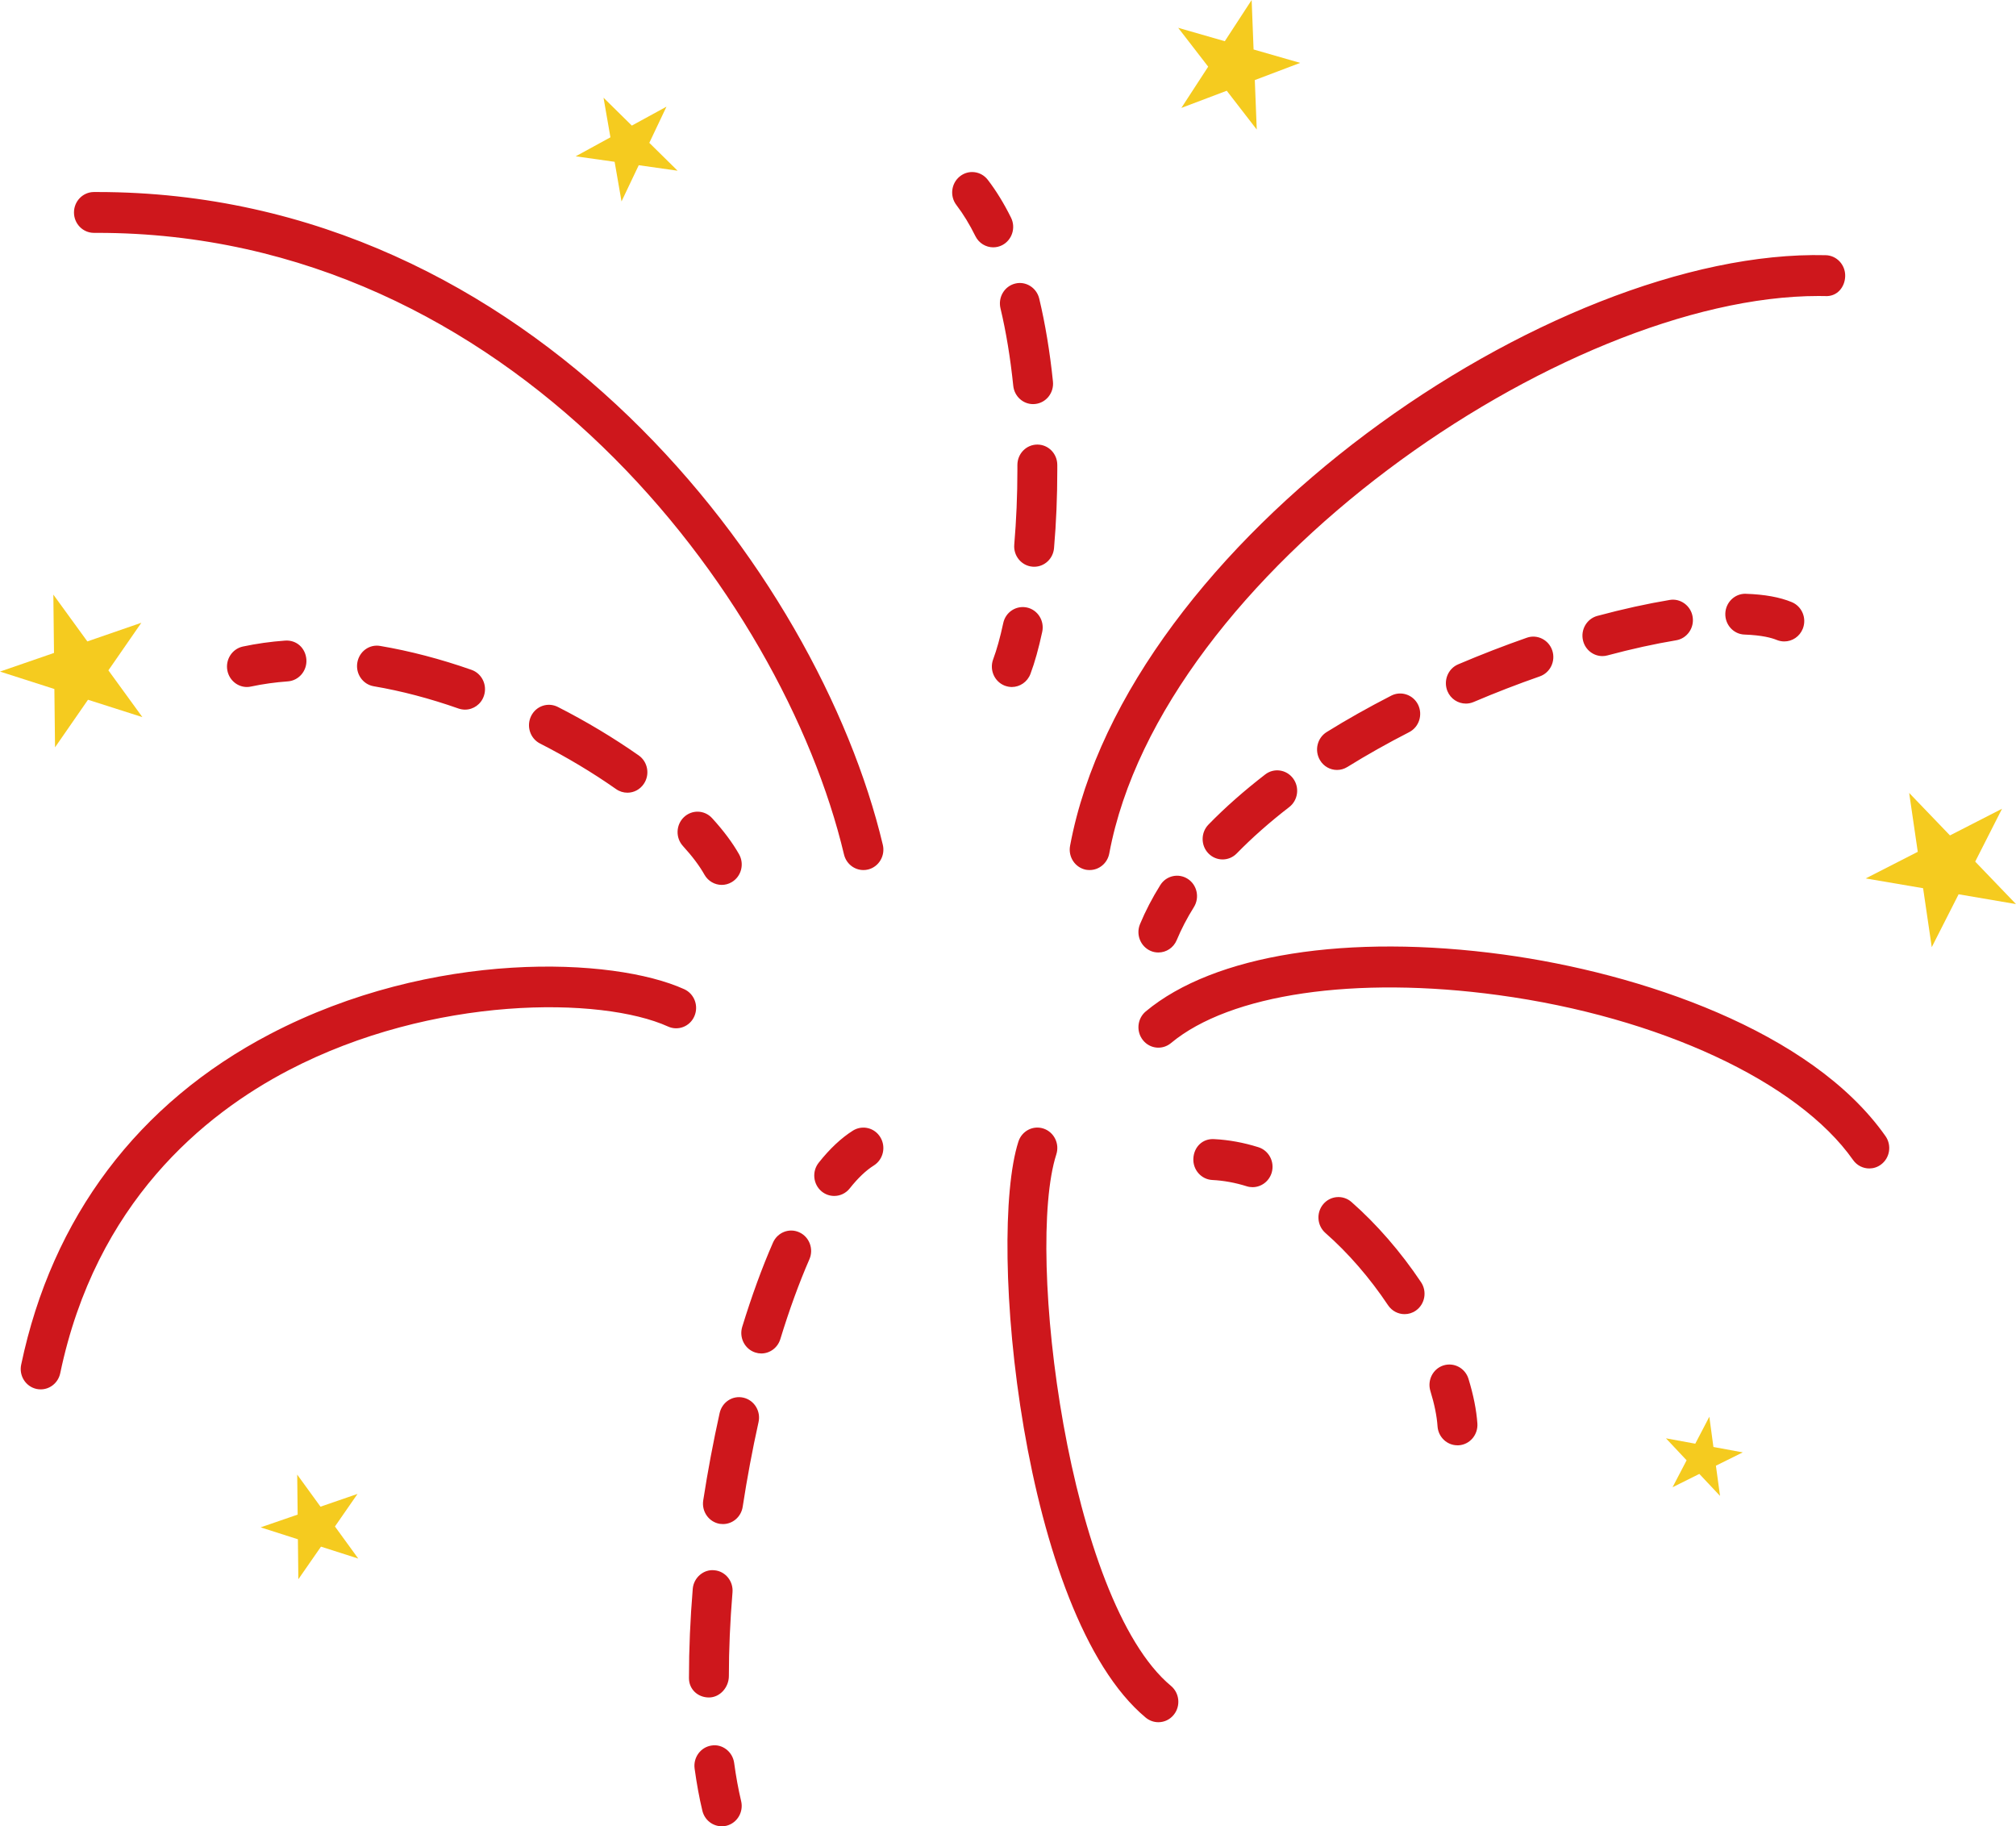 <svg version="1.1" id="图层_1" x="0px" y="0px" width="194.428px" height="176.1px" viewBox="0 0 194.428 176.1" enable-background="new 0 0 194.428 176.1" xml:space="preserve" xmlns="http://www.w3.org/2000/svg" xmlns:xlink="http://www.w3.org/1999/xlink" xmlns:xml="http://www.w3.org/XML/1998/namespace">
  <path fill="#CE171C" d="M85.142,81.465c0.248,1.054-0.383,2.12-1.418,2.377c-0.155,0.039-0.304,0.054-0.454,0.054
	c-0.868,0-1.657-0.601-1.872-1.5C75.476,57.457,49.234,22.454,9.387,22.454c-0.104,0-0.21,0-0.319,0c0,0-0.004,0-0.008,0
	c-1.06,0-1.921-0.872-1.925-1.958c-0.004-1.089,0.854-1.974,1.918-1.98c0.108,0,0.226,0,0.334,0
	C51.325,18.516,78.92,55.276,85.142,81.465z M104.729,83.866c0.121,0.022,0.245,0.029,0.365,0.029c0.901,0,1.711-0.654,1.887-1.599
	c5.041-26.979,43.781-53.754,68.395-53.754c0.207,0,0.414,0,0.62,0.007c1.162,0.084,1.94-0.847,1.959-1.936
	s-0.827-1.988-1.893-2.006c-26.456-0.653-67.377,27.571-72.861,56.948C103,82.628,103.684,83.658,104.729,83.866z M96.656,23.639
	c0.948-0.492,1.331-1.677,0.852-2.646c-0.67-1.354-1.423-2.584-2.238-3.647c-0.657-0.861-1.867-1.007-2.699-0.338
	c-0.839,0.669-0.988,1.909-0.331,2.764c0.659,0.864,1.275,1.872,1.831,3c0.34,0.685,1.017,1.077,1.719,1.077
	C96.082,23.848,96.38,23.782,96.656,23.639z M100.045,42.868c-1.065,0-1.925,0.876-1.925,1.97v0.492c0,2.431-0.104,4.847-0.302,7.18
	c-0.095,1.084,0.691,2.038,1.747,2.131c0.059,0.008,0.117,0.008,0.175,0.008c0.985,0,1.826-0.769,1.913-1.795
	c0.212-2.445,0.315-4.978,0.315-7.523v-0.492C101.969,43.744,101.108,42.868,100.045,42.868z M96.488,29.726
	c0.542,2.271,0.956,4.786,1.234,7.479c0.105,1.009,0.939,1.762,1.909,1.762c0.068,0,0.136-0.002,0.207-0.012
	c1.057-0.112,1.823-1.081,1.711-2.167c-0.294-2.861-0.742-5.557-1.323-7.994c-0.253-1.058-1.301-1.708-2.323-1.45
	C96.868,27.602,96.237,28.668,96.488,29.726z M99.38,64.979c0.413-1.097,0.794-2.466,1.135-4.055
	c0.23-1.063-0.429-2.112-1.466-2.343c-1.048-0.225-2.067,0.437-2.293,1.5c-0.3,1.396-0.628,2.568-0.97,3.485
	c-0.381,1.016,0.112,2.154,1.104,2.546c0.229,0.086,0.463,0.133,0.692,0.133C98.356,66.245,99.086,65.761,99.38,64.979z
	 M66.969,97.985c0.433-0.997-0.007-2.157-0.981-2.601c-6.826-3.094-24.244-3.867-39.926,4.317
	c-12.742,6.651-21.046,17.682-24.021,31.894c-0.223,1.063,0.439,2.108,1.481,2.335c0.136,0.031,0.271,0.042,0.406,0.042
	c0.886,0,1.683-0.63,1.88-1.553c3.438-16.444,13.861-24.958,22.005-29.209c13.93-7.272,30.215-7.125,36.617-4.225
	C65.39,99.424,66.541,98.986,66.969,97.985z M82.263,109.017c-1.125,0.709-2.235,1.748-3.302,3.094
	c-0.673,0.845-0.545,2.087,0.277,2.771c0.358,0.295,0.786,0.438,1.216,0.438c0.559,0,1.112-0.245,1.492-0.723
	c0.794-1.001,1.579-1.748,2.33-2.216c0.906-0.571,1.188-1.785,0.633-2.709C84.356,108.741,83.168,108.456,82.263,109.017z
	 M71.705,134.773c-1.055-0.247-2.064,0.428-2.302,1.485c-0.608,2.747-1.144,5.578-1.583,8.425c-0.166,1.077,0.554,2.086,1.603,2.256
	c0.101,0.014,0.203,0.021,0.304,0.021c0.929,0,1.749-0.691,1.899-1.661c0.425-2.763,0.938-5.51,1.529-8.168
	C73.393,136.072,72.742,135.015,71.705,134.773z M68.37,163.681c1.064,0,1.925-0.977,1.924-2.07c0-2.538,0.117-5.255,0.35-8.071
	c0.091-1.084-0.696-2.039-1.756-2.127c-1.025-0.111-1.992,0.712-2.078,1.796c-0.241,2.925-0.365,5.753-0.365,8.603
	C66.445,162.901,67.307,163.681,68.37,163.681z M77.089,118.829c-0.97-0.446-2.105,0-2.541,0.993
	c-1.062,2.424-2.057,5.162-2.968,8.126c-0.315,1.038,0.249,2.146,1.264,2.469c0.192,0.062,0.387,0.093,0.575,0.093
	c0.818,0,1.579-0.538,1.838-1.386c0.863-2.819,1.806-5.408,2.802-7.693C78.495,120.437,78.059,119.271,77.089,118.829z
	 M70.803,169.987c-0.147-1.08-1.152-1.843-2.173-1.674c-1.053,0.151-1.786,1.148-1.64,2.225c0.198,1.436,0.442,2.793,0.748,4.063
	c0.215,0.9,1,1.5,1.868,1.5c0.151,0,0.305-0.015,0.459-0.052c1.034-0.263,1.666-1.328,1.41-2.386
	C71.201,172.514,70.98,171.287,70.803,169.987z M23.813,66.245c0.131,0,0.267-0.017,0.402-0.046
	c1.131-0.242,2.327-0.408,3.549-0.497c1.06-0.077,1.857-1.02,1.785-2.104c-0.076-1.085-0.929-1.908-2.056-1.827
	c-1.396,0.099-2.768,0.295-4.075,0.573c-1.038,0.227-1.703,1.271-1.485,2.335C22.125,65.605,22.921,66.245,23.813,66.245z
	 M59.423,76.094c0.331,0.231,0.71,0.343,1.086,0.343c0.613,0,1.215-0.3,1.587-0.859c0.603-0.896,0.38-2.123-0.5-2.738
	c-2.41-1.686-5.03-3.263-7.794-4.671c-0.959-0.484-2.105-0.096-2.582,0.881c-0.474,0.974-0.091,2.159,0.86,2.644
	C54.686,73.024,57.155,74.5,59.423,76.094z M44.227,68.323c0.207,0.069,0.417,0.104,0.624,0.104c0.8,0,1.548-0.513,1.819-1.331
	c0.347-1.027-0.188-2.151-1.195-2.505c-2.981-1.046-5.945-1.82-8.801-2.304c-1.065-0.189-2.042,0.546-2.215,1.62
	c-0.173,1.072,0.534,2.088,1.583,2.266C38.693,66.622,41.445,67.344,44.227,68.323z M69.607,85.327c0.328,0,0.658-0.084,0.963-0.266
	c0.923-0.543,1.237-1.747,0.707-2.688c-0.625-1.104-1.497-2.274-2.598-3.479c-0.726-0.797-1.941-0.839-2.722-0.097
	c-0.776,0.743-0.817,1.989-0.091,2.783c0.901,0.986,1.598,1.915,2.07,2.758C68.294,84.973,68.942,85.327,69.607,85.327z
	 M111.898,85.351c-0.773,1.234-1.429,2.5-1.951,3.755c-0.417,1.001,0.041,2.158,1.021,2.585c0.243,0.107,0.499,0.153,0.751,0.153
	c0.748,0,1.459-0.447,1.77-1.2c0.44-1.055,0.993-2.119,1.65-3.169c0.576-0.92,0.314-2.14-0.582-2.724
	C113.665,84.169,112.47,84.428,111.898,85.351z M122.019,74.678c-2.033,1.569-3.876,3.193-5.47,4.832
	c-0.752,0.769-0.752,2.021,0,2.786c0.376,0.385,0.868,0.576,1.36,0.576s0.985-0.191,1.361-0.575
	c1.474-1.509,3.177-3.017,5.063-4.471c0.852-0.655,1.021-1.894,0.381-2.76C124.069,74.194,122.861,74.025,122.019,74.678z
	 M134.18,67.076c-2.187,1.123-4.286,2.301-6.233,3.513c-0.908,0.564-1.198,1.771-0.648,2.704c0.36,0.615,0.995,0.95,1.646,0.95
	c0.344,0,0.685-0.094,0.997-0.286c1.864-1.157,3.868-2.285,5.961-3.358c0.952-0.488,1.335-1.668,0.862-2.646
	C136.286,66.982,135.119,66.597,134.18,67.076z M147.261,61.49c-2.188,0.765-4.411,1.624-6.631,2.569
	c-0.982,0.415-1.444,1.569-1.039,2.578c0.308,0.753,1.026,1.207,1.779,1.207c0.247,0,0.495-0.046,0.739-0.149
	c2.14-0.911,4.286-1.739,6.392-2.474c1.008-0.354,1.546-1.474,1.203-2.501C149.359,61.687,148.249,61.144,147.261,61.49z
	 M161.035,57.85c-2.173,0.362-4.526,0.878-6.985,1.539c-1.025,0.277-1.643,1.354-1.372,2.404c0.225,0.885,1.007,1.471,1.861,1.471
	c0.162,0,0.322-0.02,0.487-0.065c2.344-0.628,4.567-1.115,6.625-1.458c1.05-0.174,1.765-1.187,1.592-2.26
	C163.077,58.404,162.057,57.672,161.035,57.85z M168.382,57.258c-0.023-0.004-0.044-0.004-0.063-0.004
	c-1.033,0-1.892,0.839-1.925,1.904c-0.035,1.085,0.797,2.001,1.86,2.031c1.669,0.061,2.607,0.314,3.108,0.523
	c0.233,0.092,0.478,0.139,0.719,0.139c0.763,0,1.481-0.462,1.786-1.229c0.398-1.01-0.079-2.155-1.068-2.563
	C171.659,57.585,170.172,57.316,168.382,57.258z M101.873,111.315c0.334-1.036-0.215-2.146-1.227-2.489
	c-1.013-0.34-2.098,0.224-2.429,1.258c-3.045,9.468,0.331,45.595,12.285,55.544c0.358,0.293,0.787,0.438,1.215,0.438
	c0.556,0,1.112-0.245,1.493-0.728c0.673-0.842,0.546-2.085-0.278-2.774C103.042,154.338,98.861,120.686,101.873,111.315z
	 M181.842,109.552c-7.163-10.189-23.716-15.722-36.822-17.507c-15.042-2.047-27.94,0.003-34.517,5.479
	c-0.822,0.686-0.95,1.924-0.278,2.771c0.674,0.85,1.884,0.97,2.707,0.285c5.686-4.732,17.779-6.507,31.58-4.625
	c15.467,2.101,28.892,8.341,34.201,15.897c0.375,0.533,0.966,0.818,1.563,0.818c0.393,0,0.783-0.119,1.125-0.372
	C182.266,111.666,182.461,110.436,181.842,109.552z M121.361,110.62c-1.424-0.447-2.856-0.708-4.255-0.778
	c-1.159-0.076-1.967,0.79-2.016,1.875c-0.052,1.087,0.768,2.011,1.827,2.065c1.083,0.053,2.199,0.254,3.323,0.607
	c0.185,0.059,0.376,0.085,0.561,0.085c0.824,0,1.587-0.547,1.843-1.393C122.952,112.04,122.381,110.939,121.361,110.62z
	 M130.332,115.898c-0.802-0.699-2.024-0.611-2.716,0.217c-0.691,0.826-0.598,2.068,0.211,2.777c2.188,1.919,4.278,4.327,6.043,6.972
	c0.375,0.554,0.978,0.854,1.589,0.854c0.376,0,0.757-0.109,1.087-0.343c0.88-0.612,1.103-1.842,0.503-2.736
	C135.095,120.715,132.77,118.037,130.332,115.898z M139.207,131.663c-1.016,0.327-1.575,1.433-1.255,2.471
	c0.387,1.262,0.62,2.404,0.688,3.408c0.075,1.036,0.918,1.823,1.918,1.823c0.047,0,0.092,0,0.143-0.002
	c1.06-0.078,1.856-1.021,1.781-2.105c-0.093-1.309-0.383-2.754-0.86-4.31C141.302,131.917,140.227,131.344,139.207,131.663z" class="color c1"/>
  <path fill="#F5CB1F" d="M10.454,64.639l3.278,4.51l-5.246-1.674l-3.179,4.588l-0.063-5.625L0,64.758l5.208-1.797l-0.063-5.624
	l3.279,4.513l5.208-1.799L10.454,64.639z M190.493,83.082l2.589-5.098l-5.022,2.572l-3.935-4.096l0.829,5.678l-5.021,2.566
	l5.536,0.943l0.834,5.685l2.59-5.1l5.534,0.945L190.493,83.082z M120.898,4.771L120.712,0l-2.589,3.974l-4.497-1.293l2.895,3.748
	l-2.588,3.978l4.378-1.657l2.893,3.743l-0.187-4.771l4.375-1.658L120.898,4.771z M34.479,144.053l-3.569,1.23l-2.247-3.093
	l0.043,3.856l-3.57,1.231l3.594,1.149l0.043,3.854l2.183-3.143l3.595,1.15l-2.249-3.095L34.479,144.053z M165.246,139.527
	l-0.393-2.917l-1.357,2.6l-2.826-0.518l1.991,2.119l-1.356,2.599l2.584-1.287l1.996,2.122l-0.398-2.914l2.591-1.284L165.246,139.527
	z M64.276,10.286l-3.341,1.825l-2.729-2.688l0.665,3.818l-3.35,1.832l3.755,0.529l0.665,3.821l1.661-3.492l3.748,0.531l-2.729-2.688
	L64.276,10.286z" class="color c2"/>
</svg>
